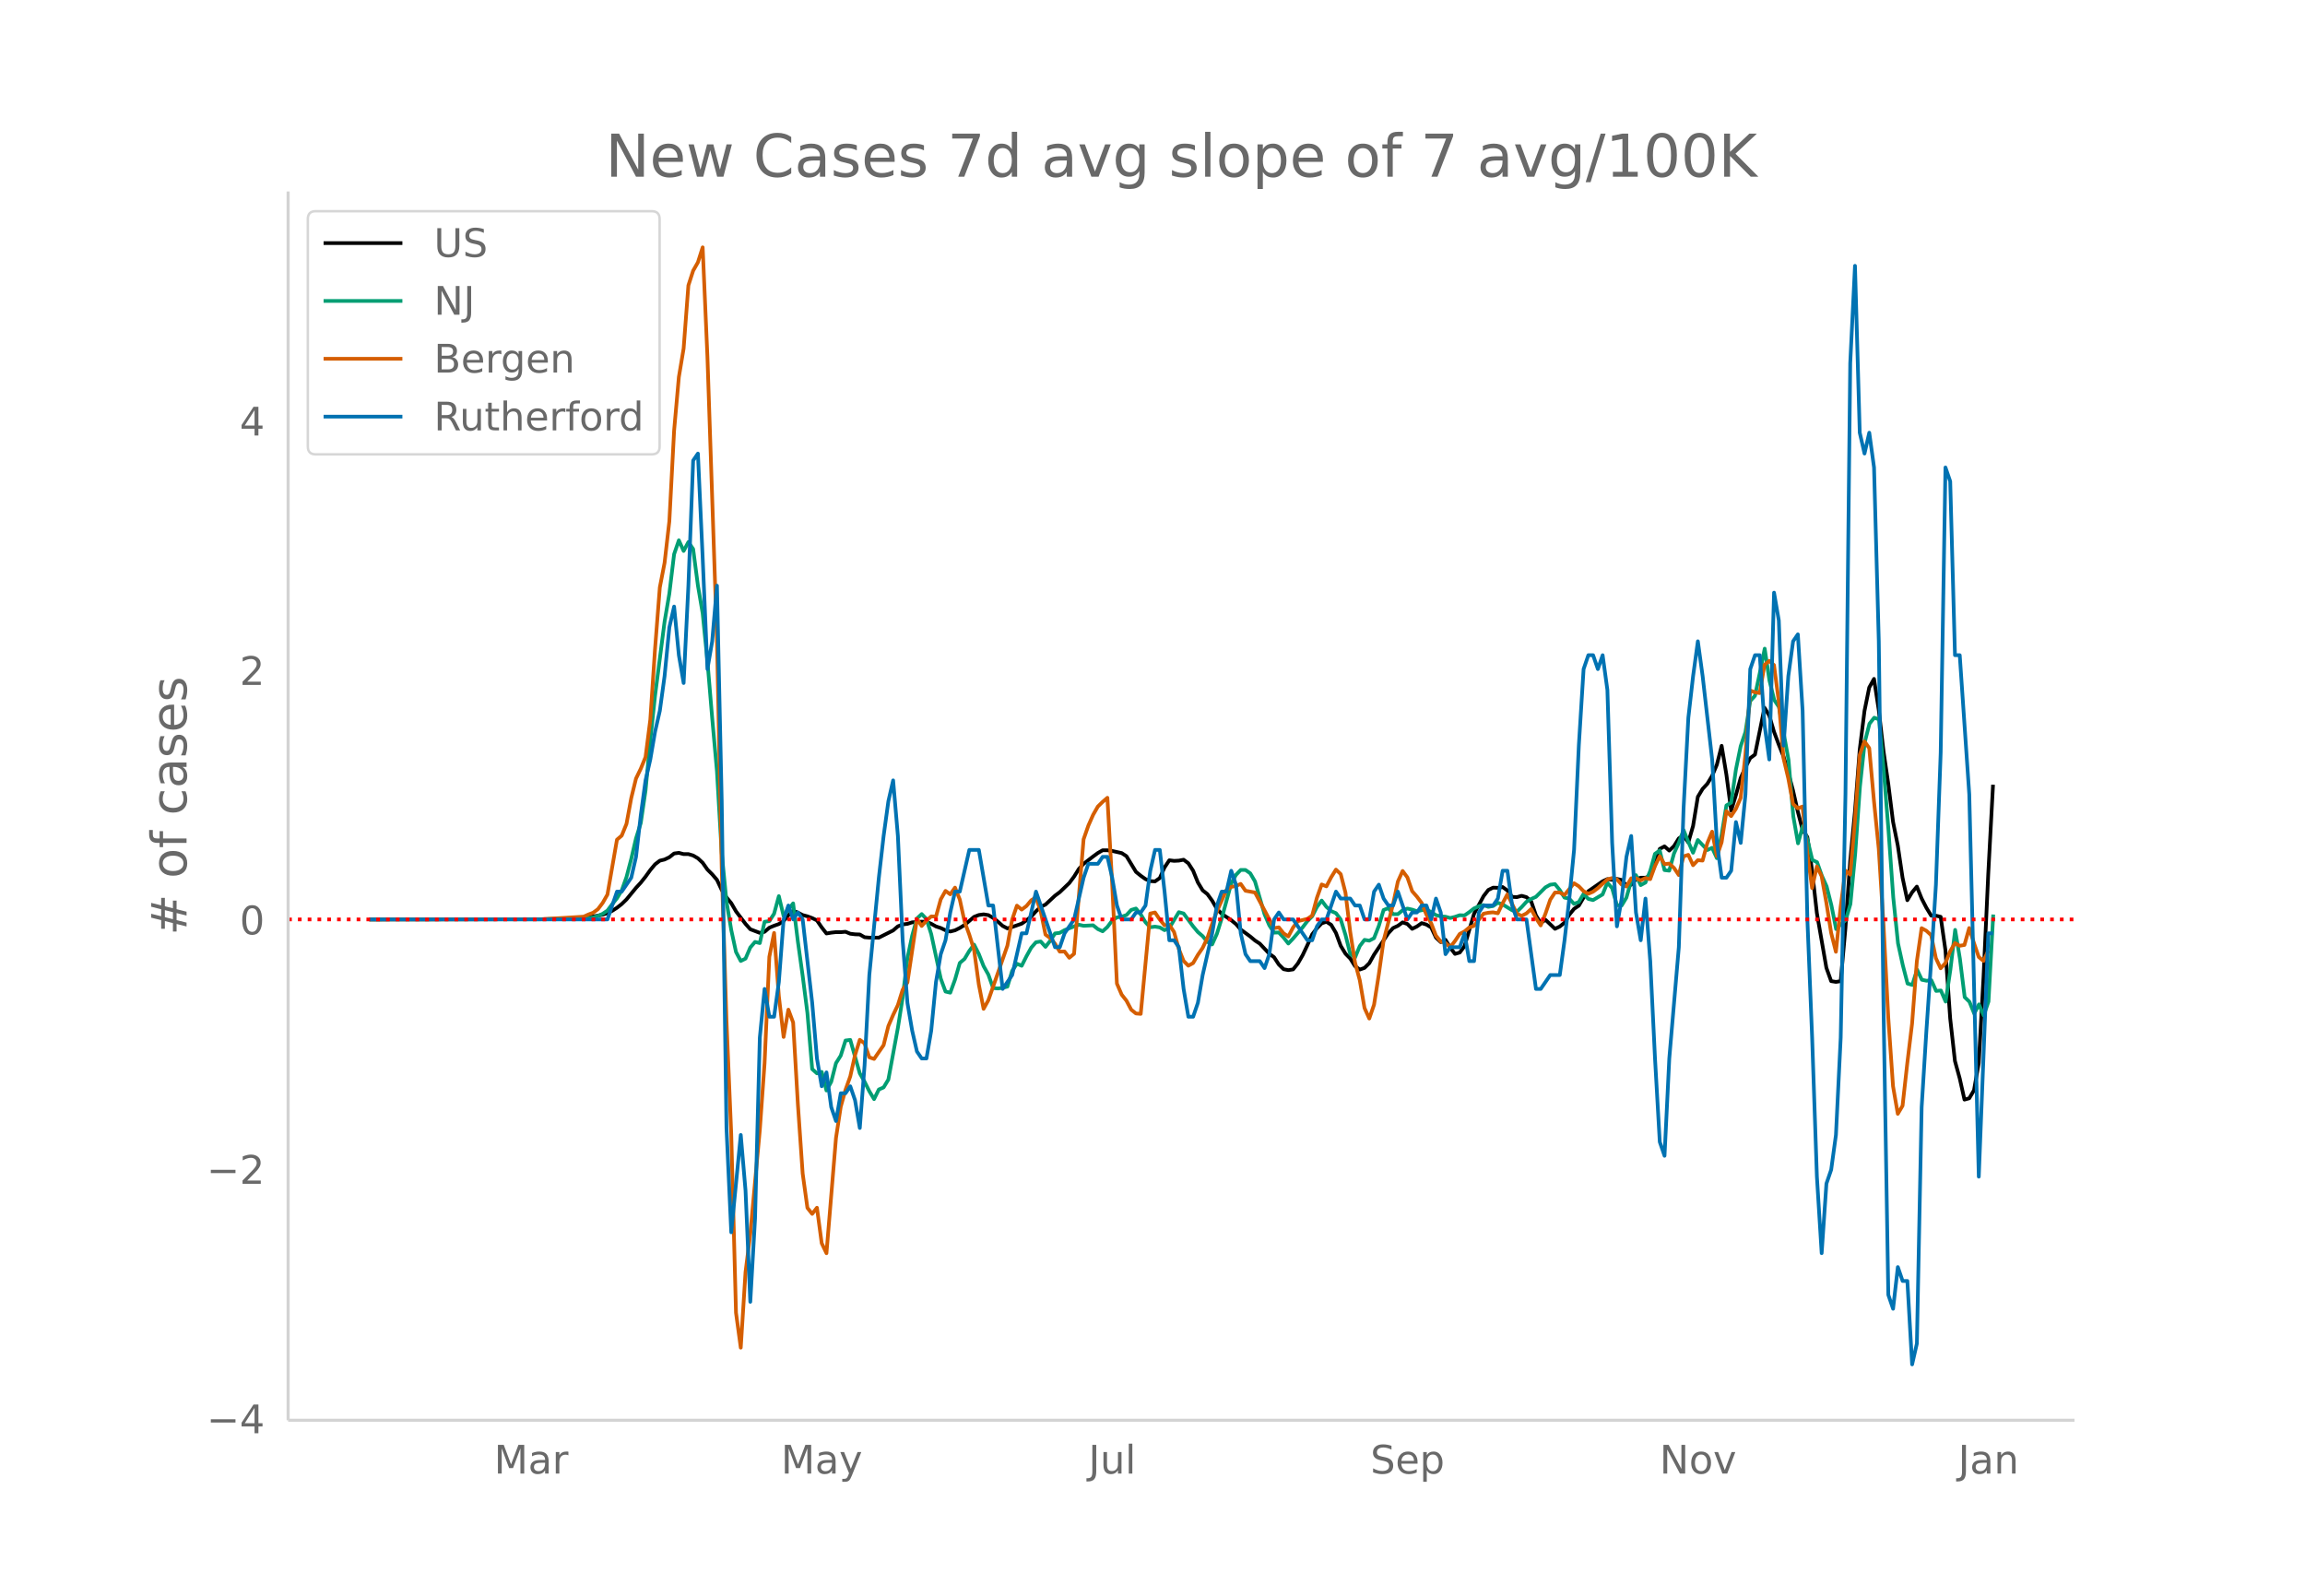 <svg height="864" viewBox="0 0 936 648" width="1248" xmlns="http://www.w3.org/2000/svg" xmlns:xlink="http://www.w3.org/1999/xlink"><defs><style>*{stroke-linecap:butt;stroke-linejoin:round}</style></defs><g id="figure_1"><path d="M0 648h936V0H0z" fill="#fff" id="patch_1"/><g id="axes_1"><path d="M117 576.72h725.4V77.76H117z" fill="none" id="patch_2"/><path clip-path="url(#pa4d2f51a24)" d="M149.973 373.345l71.553-.081 9.67-.246 3.868-.19 3.867-.384 3.868-.618 1.934-.403 1.934-.63 1.934-.94 1.934-1.237 1.934-1.513 1.933-1.868 3.868-4.708 1.934-2.105 1.934-2.44 1.934-2.684 1.934-2.326 1.934-1.477 1.934-.473 1.933-.924 1.934-1.527 1.934-.256 1.934.507 1.934-.005 1.934.581 1.934 1.127 1.934 1.82 1.934 2.753 1.933 1.925 1.934 2.257 1.934 4.11 1.934 2.989 1.934 2.357 1.934 3.337 3.868 5.086 1.933 2.176 3.868 1.482 1.934-.439 1.934-1.667 1.934-.806 1.934-.68 1.934-1.224 1.934-2.357 1.933-1.828 1.934.766 1.934.999 1.934.507 1.934.716 1.934.942 1.934 2.84 1.934 2.468 1.934-.331 1.933-.218 1.934.018 1.934-.164 1.934.799 1.934.233 1.934.068 1.934 1.119 1.934.165 3.867.008 5.802-2.926 1.934-1.668 1.934-.766 1.934-.247 1.934-.615 3.867-.267 1.934.037 1.934.82 1.934 1.082 1.934.637 1.934.918 1.934.509 1.933-.49 1.934-.971 1.934-1.187 3.868-3.307 1.934-.751 1.934-.267 1.934.308 1.934 1.109 1.933 1.556 1.934 1.721 1.934 1.013 1.934-.569 3.868-1.357 1.934-1.357 1.934-1.525 1.934-2.159 1.933-1.803 1.934-.908 3.868-3.614 1.934-1.434 3.868-3.715 1.934-2.596 1.933-3.09 1.934-2.1 3.868-2.983 1.934-1.414 1.934-1.109 1.934.01 1.934.27 3.867.865 1.934 1.262 3.868 6.369 1.934 1.565 1.934 1.37 1.934.813 1.934.118 1.934-1.362 1.933-4.307 1.934-2.908 1.934.241 1.934-.097 1.934-.37 1.934 1.45 1.934 3.011 1.934 4.766 1.933 3.198 1.934 1.541 1.934 2.666 1.934 3.337 1.934 1.998 3.868 2.579 1.934 1.587 1.934 2.216 3.867 2.835 1.934 1.63 1.934 1.255 3.868 4.117 1.934 1.404 1.934 2.966 1.934 1.904 1.933.373 1.934-.296 1.934-2.397 1.934-3.364 1.934-4.08 1.934-4.376 1.934-2.486 1.934-2.005 1.933-.636 1.934 1.256 1.934 3.289 1.934 5.24 1.934 3.187 1.934 1.965 1.934 3.081 1.934 1.394 1.934-.677 1.933-1.907 1.934-3.467 5.802-8.707 1.934-2.1 1.934-.899 1.934-1.413 1.934.67 1.933 1.963 1.934-.958 1.934-1.36 1.934.59 1.934 1.17 1.934 4.106 1.934 1.826 1.934-.921 1.933 3.189 1.934 2.531 1.934-.558 1.934-2.576 3.868-13.132 3.868-7.191 1.934-2.512 1.933-.93 1.934.057 1.934-.308 1.934 1.39 1.934 2.609 1.934.101 1.934-.535 1.934.54 1.933 1.733 1.934 5.663 1.934 3.163 1.934-1.368 3.868 3.672 1.934-.919 1.934-1.567 1.934-3.231 1.933-2.387 1.934-1.301 1.934-3.276 1.934-2.576 5.802-4.029 1.934-.913 1.934.312 1.933-.383 1.934.432 1.934 2.224 1.934-.285 1.934-2.28 1.934-.57 1.934-.007 1.934-.677 1.933-4.5 1.934-6.52 1.934-1.024 1.934 1.717 1.934-1.837 1.934-3.119 1.934-1.113 1.934 2.752 1.934-6.682 1.933-11.842 1.934-3.211 1.934-2.09 1.934-3.213 1.934-4.547 1.934-7.649 1.934 11.714 1.934 14.601 1.934-6.33 1.933-6.928 1.934-4.353 1.934-3.704 1.934-1.444 3.868-19.026 1.934 3.177 1.934 6.595 1.933 5.205 1.934 4.837 1.934 6.532 1.934 7.322 1.934 8.536 1.934 7.382 1.934 2.961 1.934 13.645 1.934 17.2 3.867 22.249 1.934 5.38 1.934.31 1.934-.29 1.934-21.53 1.934-27.322 1.934-20.13 1.934-25.065 1.933-15.686 1.934-9.545 1.934-3.473 1.934 12.697 1.934 16.69 1.934 13.24 1.934 15.437 1.934 9.63 1.933 13.077 1.934 9.097 1.934-3.205 1.934-2.314 1.934 4.828 1.934 3.755 1.934 3.18 1.934.05 1.934.443 1.933 13.545 1.934 27.719 1.934 17.313 1.934 7.037 1.934 8.623 1.934-.533 1.934-3.27 1.934-11.023 1.934-34.93 1.933-42.075 1.934-36.049h0" fill="none" stroke="#000" stroke-linecap="round" stroke-width="1.5" id="line2d_1"/><path clip-path="url(#pa4d2f51a24)" d="M149.973 373.344l79.289-.099 5.802-.203 5.801-.443 1.934-.663 1.934-.878 1.934-1.298 1.934-2.595 1.934-2.397 1.934-3.188 1.933-5.428 1.934-7.378 1.934-8.331 1.934-6.243 1.934-13.184 1.934-20.497 1.934-18.024 3.868-30.062 1.933-11.386 1.934-16.011 1.934-5.627 1.934 4.323 1.934-3.624 1.934 2.839 1.934 14.784 1.934 11.333 1.934 19.392 1.933 23.133 1.934 21.561 1.934 33.14 1.934 19.764 1.934 11.56 1.934 8.949 1.934 3.66 1.934-.96 1.933-4.51 1.934-2.263 1.934.466 1.934-8.646 1.934-.285 1.934-2.99 1.934-7.14 1.934 8.1 3.867-5.167 1.934 15.557 1.934 13.848 1.934 15.103 1.934 22.778 1.934 1.74 1.934-.582 1.934 7.54 1.934-3.537 1.933-7.558 1.934-3.072 1.934-6.12 1.934-.25 3.868 13.579 1.934 3.368 1.934 3.893 1.933 3.205 1.934-3.915 1.934-.832 1.934-3.2 3.868-20.998 1.934-12.252 1.934-16.006 1.934-9.187 1.933-6.947 1.934-1.815 1.934 2.007 1.934 6.121 3.868 18.071 1.934 5.271 1.934.46 1.933-5.318 1.934-6.749 1.934-1.652 1.934-3.252 1.934-2.549 1.934 3.828 1.934 4.91 1.934 3.44 1.934 5.463 1.933.163 1.934-.245 1.934-.494 1.934-6.406 1.934-2.897 1.934.837 1.934-3.851 1.934-3.491 1.934-2.217 1.933-.302 1.934 2.176 1.934-2.473 1.934-2.979 1.934-.233 1.934-1.1 3.868-1.512 1.933-.698 1.934.442 3.868-.204 1.934 1.542 1.934.896 1.934-1.757 1.934-2.595 1.934-1.297 1.933-.291 1.934-.64 1.934-2.1 1.934-.57 1.934 2.367 1.934 3.224 1.934 2.018 1.934-.244 1.934.303 1.933 1.128 1.934-.872 3.868-6.44 1.934.529 3.868 5.213 1.934 2.32 1.933 1.66 1.934 2.338 1.934 1.041 1.934-4.322 1.934-6.19 3.868-14.214 1.934-3.509 1.934-2.013 1.933.006 1.934 1.356 1.934 3.316 3.868 13.312 1.934 4.485 1.934 2.985 1.934-.07 1.934 2.06 1.933 2.438 1.934-2.037 3.868-4.538 1.934-2.53 1.934-1.932 1.934-3.794 1.934-2.624 1.933 2.578 1.934 1.71 1.934.82 1.934 2.566 1.934 6.272 1.934 7.727 1.934 1.507 1.934-4.696 1.934-2.53 1.933.331 1.934-1.012 1.934-4.963 1.934-6.464 1.934-.797 1.934 2.461 1.934.006 1.934-1.56 1.934-.703 1.933.419 1.934.657 1.934-.401 1.934-.192 1.934.896 1.934 1.291 1.934.483 1.934.157 1.933.53 1.934-.477 1.934-.664 1.934.088 1.934-1.344 1.934-1.507 1.934-.85 1.934-.506 1.934.722 1.933-.338 1.934-1.315 1.934.658 3.868 2.38 1.934.593 1.934-1.891 1.934-2.13 1.933-1.152 1.934-.866 3.868-3.858 1.934-1.082 1.934-.227 1.934 2.38 1.934 3.095 1.934.419 1.933 2.123 1.934-.733 1.934-3.299 1.934 2.02 1.934.482 3.868-2.298 1.934-4.77 1.934 2.193 1.933 6.929 1.934.157 1.934-3.211 1.934-6.773 1.934-2.362 1.934 4.055 1.934-1.047 1.934-4.7 1.933-6.954 1.934-1.367 1.934 7.965 1.934.233 1.934-7 1.934-4.31 1.934-5.196 1.934 4.8 1.934 4.427 1.933-5.166 3.868 4.061 1.934-.896 1.934 4.2 1.934-9.535 1.934-11.875 1.934-1.129 1.934-13.416 1.933-9.513 1.934-5.725 1.934-12.613 1.934-2.112 1.934-9.117L716.6 263.4l1.934 12.968 1.934 7.884 1.933 2.868 3.868 21.452 1.934 22.865 1.934 11.019 1.934-6.988 1.934 5.696 1.934 8.024 1.934.93 1.933 5.487 1.934 4.317 1.934 7.633 1.934 9.722 1.934-1.96 1.934-1.653 1.934-6.563 1.934-20.293 1.934-27.397 1.933-17.943 1.934-7.581 1.934-2.444 1.934.652 1.934 20.794 1.934 24.36 1.934 27.188 1.934 18.647 1.933 8.831 1.934 7.477 1.934.564 1.934-6.208 1.934 4.108 1.934.395 1.934-.203 1.934 4.334 1.934-.163 1.933 4.51 1.934-12.987 1.934-16.145 1.934 11.747 1.934 15.57 1.934 1.878 1.934 4.794 1.934-3.735 1.934 4.538 1.933-5.707 1.934-35.322h0" fill="none" stroke="#009e73" stroke-linecap="round" stroke-width="1.5" id="line2d_2"/><path clip-path="url(#pa4d2f51a24)" d="M149.973 373.344l69.62-.055 17.405-1.054 1.933-.886 1.934-.721 1.934-1.441 1.934-2.55 1.934-3.382 3.868-22.285 1.934-1.663 1.933-4.767 1.934-10.477 1.934-7.927 1.934-3.992 1.934-4.711 1.934-15.19 1.934-28.825 1.934-24.89 1.934-9.979 1.933-16.852 1.934-36.808 1.934-21.786 1.934-11.586 1.934-25.61 1.934-5.988 1.934-3.381 1.934-6.098 1.934 44.458 3.867 114.695 1.934 92.63 1.934 62.198 1.934 46.01 1.934 72.62 1.934 14.191 1.934-30.655 1.933-15.466 3.868-42.241 1.934-27.163 1.934-43.184 1.934-9.7 1.934 25.665 1.934 16.575 1.934-11.087 1.933 5.211 1.934 33.261 1.934 28.05 1.934 13.97 1.934 2.438 1.934-2.494 1.934 14.413 1.934 4.047 3.867-46.787 1.934-12.695 1.934-6.874 1.934-5.432 1.934-8.648 1.934-6.209 1.934 1.442 1.934 5.654 1.933.665 3.868-5.599 1.934-7.76 1.934-4.49 1.934-4.047 1.934-6.209 1.934-2.938 3.867-25.833 1.934 2.883 1.934-2.162 1.934-1.718 1.934.055 1.934-6.985 1.934-3.437 1.934 1.386 1.933-2.716 1.934 4.823 1.934 8.98 1.934 5.322 1.934 6.153 1.934 14.08 1.934 9.868 1.934-3.493 3.867-11.031 3.868-11.142 1.934-10.588 1.934-5.655 1.934 1.608 1.934-1.441 1.934-2.329 1.934-1.22 1.933 5.766 1.934 9.368 1.934 1.442 1.934 2.273 1.934 3.215 1.934-.056 1.934 2.55 1.934-1.607 3.867-46.51 1.934-5.543 1.934-4.38 1.934-3.381 1.934-1.885 1.934-1.663 1.934 34.647 1.934 40.8 1.933 4.49 1.934 2.439 1.934 3.658 1.934 1.553 1.934.166 3.868-40.744 1.934-.444 1.934 2.883 1.933 2.328 1.934-.166 1.934 2.882 1.934 6.874 1.934 4.878 1.934 1.94 1.934-1.053 1.934-3.326 1.933-2.827 1.934-4.047 1.934-5.765 1.934-5.044 3.868-8.704 1.934-1.22 1.934-.387 1.934-.832 1.933 2.772 3.868.72 7.736 14.469 1.934-.333 1.934 2.44 1.933 1.275 1.934-3.66 1.934-2.55 3.868-.942 1.934-1.33 1.934-7.206 1.934-5.433 1.933.776 1.934-3.714 1.934-3.104 1.934 1.829 1.934 7.539 1.934 15.965 1.934 12.362 1.934 7.207 1.934 11.308 1.933 4.269 1.934-5.6 1.934-12.306 1.934-13.692 3.868-14.856 1.934-9.147 1.934-4.324 1.934 2.605 1.933 5.6 1.934 2.217 1.934 2.55 1.934 4.767 1.934 3.492 1.934 5.045 1.934 2.384 1.934.554 1.933 1.718 1.934-2.494 1.934-2.883 1.934-.998 1.934-1.607 1.934-.665 3.868-4.934 1.934-.388 1.933-.166 1.934.388 1.934-4.047 1.934-3.659 3.868 7.872 1.934.887 1.934-.998 1.933-1.774 1.934 3.659 1.934 2.993 1.934-4.767 1.934-5.654 1.934-2.938h1.934l1.934.997 3.867-4.767 1.934 1.22 1.934 1.995 1.934 1.053 1.934-.831 1.934-1.441 3.868-3.548 1.934-.554 1.933.498 1.934 2.162 1.934.776 1.934-3.326h1.934l1.934.832 1.934-.942 1.934.443 1.933-5.322 1.934-3.991 1.934 3.215 1.934-.222 1.934 1.774 1.934 2.883 1.934-7.595 1.934-.61 1.934 4.214 1.933-2.051 1.934.166 1.934-7.096 1.934-4.656 1.934 9.978 1.934-5.654 1.934-12.64 1.934 1.996 1.934-2.938 1.933-4.435 1.934-17.572 1.934-26.055 1.934.721 1.934.333 1.934-11.475 1.934-1.608 1.934 1.719 1.933 14.634 1.934 23.227 1.934 8.15 1.934 10.366 1.934 1.773 1.934-.72 1.934 18.903 1.934 14.191 1.934-8.758 1.933 3.935 1.934 10.81 1.934 12.196 1.934 7.705 1.934-18.293 1.934-14.69 1.934 1.663 1.934-21.897 1.934-26.72 1.933-5.487 1.934 2.716 1.934 21.564 1.934 19.291 1.934 30.822 1.934 37.75 1.934 27.884 1.934 11.198 1.933-3.27 1.934-17.352 1.934-16.02 1.934-25.278 1.934-13.471 1.934 1.053 1.934 1.774 1.934 9.369 1.934 4.102 1.933-2.107 1.934-4.823 1.934-3.326 1.934 1.11 1.934-.334 1.934-6.873 1.934 6.097 1.934 5.655 1.934 1.607 1.933-4.157h0" fill="none" stroke="#d55e00" stroke-linecap="round" stroke-width="1.5" id="line2d_3"/><path clip-path="url(#pa4d2f51a24)" d="M149.973 373.344h96.694l3.868-11.293h1.934l3.867-5.647 1.934-8.47 1.934-16.94 1.934-14.117 1.934-8.47 1.934-11.294 1.934-8.47 1.934-14.117 1.933-19.763 1.934-8.47 1.934 19.763 1.934 11.294 1.934-39.528 1.934-50.82 1.934-2.824 1.934 42.35 1.934 45.175 1.933-11.294 1.934-22.587 1.934 87.525 1.934 132.698 1.934 42.35 3.868-39.526 1.934 22.587 1.933 45.174 1.934-33.88 1.934-73.408 1.934-19.764 1.934 11.293h1.934l1.934-14.116 1.934-25.41 1.934-5.648 1.933 5.647 1.934-2.823 1.934 2.823 3.868 33.88 1.934 22.588 1.934 11.293 1.934-5.647 1.934 14.117 1.933 5.647 1.934-11.294h1.934l1.934-2.823 1.934 5.647 1.934 11.293 1.934-25.41 1.934-36.704 3.867-39.527 1.934-16.94 1.934-14.117 1.934-8.47 1.934 22.587 1.934 42.35 1.934 25.41 1.934 11.294 1.933 8.47 1.934 2.824h1.934l1.934-11.294 1.934-19.763 1.934-11.294 1.934-5.647 1.934-11.293 1.933-8.47h1.934l3.868-16.94h3.868l3.868 22.586h1.934l3.867 33.88 3.868-5.646 3.868-16.94h1.934l3.868-16.94 7.735 22.587h1.934l1.934-5.647 3.868-5.647 3.867-16.94 1.934-5.647h3.868l1.934-2.823h1.934l1.934 8.47 1.934 11.293 1.933 5.647h3.868l1.934-2.823h1.934l1.934-2.824 1.934-14.116 1.934-8.47h1.934l1.933 16.94 1.934 19.763h1.934l1.934 2.824 1.934 16.94 1.934 11.293h1.934l1.934-5.646 1.933-11.294 3.868-16.94 1.934-11.294 1.934-5.646h1.934l1.934-8.47 1.934 5.646 1.934 19.764 1.933 8.47 1.934 2.823h3.868l1.934 2.824 1.934-5.647 1.934-14.117 1.934-2.823 1.934 2.823h3.867l5.802 8.47h1.934l1.934-5.646 1.934-2.824h1.933l3.868-11.293 1.934 2.823h3.868l1.934 2.823h1.934l1.934 5.647h1.933l1.934-11.293 1.934-2.824 1.934 5.647 1.934 2.823h1.934l1.934-5.646 3.868 11.293 1.933-2.823h1.934l1.934-2.824h1.934l1.934 5.647 1.934-8.47 1.934 5.647 1.934 16.94 1.933-2.823h3.868l1.934-5.647 1.934 11.293h1.934l1.934-19.763 1.934-2.824h3.867l1.934-2.823 1.934-11.293h1.934l1.934 14.116 1.934 5.647h3.868l3.867 28.234h1.934l3.868-5.647h3.868l1.934-14.117 1.934-16.94 1.933-19.764 1.934-42.35 1.934-31.057 1.934-5.647h1.934l1.934 5.647 1.934-5.647 1.934 14.117 1.934 62.114 1.933 33.88 1.934-11.293 1.934-16.94 1.934-8.47 1.934 31.057 1.934 11.293 1.934-16.94 1.934 25.41 1.933 39.528 1.934 33.88 1.934 5.647 1.934-39.527 3.868-45.174 1.934-56.468 1.934-36.704 1.934-16.94 1.933-14.117 1.934 14.117 3.868 33.88 1.934 33.881 1.934 14.117h1.934l1.934-2.823 1.934-19.764 1.933 8.47 1.934-19.764 1.934-50.82 1.934-5.647h1.934l1.934 28.234 1.934 14.117 1.934-67.761 1.933 11.293 1.934 50.82 1.934-28.233 1.934-14.117 1.934-2.823 1.934 31.057 1.934 84.701 1.934 47.998 1.934 56.467 1.933 31.057 1.934-28.234 1.934-5.646 1.934-14.117 1.934-39.527 1.934-98.819 1.934-175.049 1.934-39.527 1.934 67.761 1.933 8.47 1.934-8.47 1.934 14.117 1.934 70.584 1.934 149.639 1.934 115.758 1.934 5.647 1.934-16.94 1.933 5.647h1.934l1.934 33.88 1.934-8.47 1.934-95.995 1.934-31.057 1.934-28.234 1.934-31.057 1.934-53.644 1.933-115.758 1.934 5.647 1.934 70.584h1.934l3.868 56.467 3.868 155.286 3.867-98.818h1.934" fill="none" stroke="#0072b2" stroke-linecap="round" stroke-width="1.5" id="line2d_4"/><path clip-path="url(#pa4d2f51a24)" d="M117 373.344h725.4" fill="none" stroke="red" stroke-dasharray="1.5,2.475" stroke-width="1.5" id="line2d_5"/><path d="M117 576.72V77.76" fill="none" stroke="#d3d3d3" stroke-linecap="square" stroke-width="1.25" id="patch_3"/><path d="M117 576.72h725.4" fill="none" stroke="#d3d3d3" stroke-linecap="square" stroke-width="1.25" id="patch_4"/><g id="matplotlib.axis_1"><g id="xtick_1"><g transform="matrix(.16 0 0 -.16 200.631 598.378)" fill="#696969" id="text_1"><defs><path d="M9.813 72.906h14.703l18.593-49.61 18.703 49.61h14.704V0H66.89v64.016l-18.797-50h-9.907l-18.796 50V0H9.813z" id="DejaVuSans-77"/><path d="M34.281 27.484q-10.89 0-15.093-2.484-4.204-2.484-4.204-8.5 0-4.781 3.157-7.594 3.156-2.797 8.562-2.797 7.485 0 12 5.297 4.516 5.297 4.516 14.078v2zm17.922 3.72V0H43.22v8.297Q40.14 3.328 35.547.953q-4.594-2.375-11.234-2.375-8.391 0-13.36 4.719Q6 8.016 6 15.922q0 9.219 6.172 13.906 6.187 4.688 18.437 4.688h12.61v.89q0 6.203-4.078 9.594-4.078 3.39-11.453 3.39-4.688 0-9.141-1.124-4.438-1.125-8.531-3.375v8.312q4.921 1.906 9.562 2.844 4.64.953 9.031.953 11.875 0 17.735-6.156 5.86-6.14 5.86-18.64z" id="DejaVuSans-97"/><path d="M41.11 46.297q-1.516.875-3.297 1.281Q36.03 48 33.89 48q-7.625 0-11.703-4.953-4.079-4.953-4.079-14.234V0H9.08v54.688h9.03v-8.5q2.844 4.984 7.375 7.39Q30.031 56 36.531 56q.922 0 2.047-.125 1.125-.11 2.484-.36z" id="DejaVuSans-114"/></defs><use xlink:href="#DejaVuSans-77"/><use x="86.279" xlink:href="#DejaVuSans-97"/><use x="147.559" xlink:href="#DejaVuSans-114"/></g></g><g id="xtick_2"><g transform="matrix(.16 0 0 -.16 317.152 598.378)" fill="#696969" id="text_2"><defs><path d="M32.172-5.078q-3.797-9.766-7.422-12.735-3.61-2.984-9.656-2.984H7.906v7.516h5.282q3.703 0 5.75 1.765Q21-9.766 23.483-3.219l1.61 4.094-22.11 53.813H12.5l17.094-42.766 17.093 42.766h9.516z" id="DejaVuSans-121"/></defs><use xlink:href="#DejaVuSans-77"/><use x="86.279" xlink:href="#DejaVuSans-97"/><use x="147.559" xlink:href="#DejaVuSans-121"/></g></g><g id="xtick_3"><g transform="matrix(.16 0 0 -.16 442.006 598.378)" fill="#696969" id="text_3"><defs><path d="M9.813 72.906h9.859V5.078q0-13.187-5-19.14-5-5.954-16.094-5.954h-3.75v8.297h3.078q6.531 0 9.219 3.672Q9.813-4.39 9.813 5.078z" id="DejaVuSans-74"/><path d="M8.5 21.578v33.11h8.984V21.922q0-7.766 3.016-11.656 3.031-3.875 9.094-3.875 7.265 0 11.484 4.64 4.234 4.64 4.234 12.656v31h8.985V0h-8.984v8.406Q42.047 3.422 37.718 1q-4.313-2.422-10.032-2.422-9.421 0-14.312 5.86Q8.5 10.296 8.5 21.578zM31.11 56z" id="DejaVuSans-117"/><path d="M9.422 75.984h8.984V0H9.422z" id="DejaVuSans-108"/></defs><use xlink:href="#DejaVuSans-74"/><use x="29.492" xlink:href="#DejaVuSans-117"/><use x="92.871" xlink:href="#DejaVuSans-108"/></g></g><g id="xtick_4"><g transform="matrix(.16 0 0 -.16 556.48 598.378)" fill="#696969" id="text_4"><defs><path d="M53.516 70.516V60.89q-5.61 2.687-10.594 4-4.984 1.328-9.625 1.328-8.047 0-12.422-3.125t-4.375-8.89q0-4.845 2.906-7.313 2.907-2.453 11.016-3.97l5.953-1.218q11.031-2.11 16.281-7.406 5.25-5.297 5.25-14.172 0-10.61-7.11-16.078-7.093-5.469-20.812-5.469-5.172 0-11.015 1.172Q13.14.922 6.89 3.219v10.156q6-3.36 11.765-5.078 5.766-1.703 11.328-1.703 8.438 0 13.032 3.312 4.593 3.328 4.593 9.485 0 5.359-3.297 8.39-3.296 3.032-10.812 4.547L27.484 33.5q-11.03 2.188-15.968 6.875-4.922 4.688-4.922 13.047 0 9.672 6.812 15.234 6.813 5.563 18.766 5.563 5.14 0 10.453-.938 5.328-.922 10.89-2.765z" id="DejaVuSans-83"/><path d="M56.203 29.594v-4.39H14.891q.593-9.282 5.593-14.142 5-4.859 13.938-4.859 5.172 0 10.031 1.266 4.86 1.265 9.656 3.812v-8.5Q49.266.734 44.187-.344 39.11-1.422 33.892-1.422q-13.094 0-20.735 7.61-7.64 7.625-7.64 20.625 0 13.421 7.25 21.296Q20.016 56 32.328 56q11.031 0 17.453-7.11 6.422-7.093 6.422-19.296zm-8.984 2.64q-.094 7.36-4.125 11.75-4.032 4.407-10.672 4.407-7.516 0-12.031-4.25-4.516-4.25-5.203-11.97z" id="DejaVuSans-101"/><path d="M18.11 8.203v-29H9.077v75.484h9.031v-8.296q2.844 4.875 7.157 7.234Q29.594 56 35.594 56q9.968 0 16.187-7.906 6.235-7.907 6.235-20.797T51.78 6.484q-6.218-7.906-16.187-7.906-6 0-10.328 2.375-4.313 2.375-7.157 7.25zm30.578 19.094q0 9.906-4.079 15.547-4.078 5.64-11.203 5.64-7.14 0-11.218-5.64-4.079-5.64-4.079-15.547 0-9.906 4.078-15.547 4.079-5.64 11.22-5.64 7.124 0 11.202 5.64t4.078 15.547z" id="DejaVuSans-112"/></defs><use xlink:href="#DejaVuSans-83"/><use x="63.477" xlink:href="#DejaVuSans-101"/><use x="125" xlink:href="#DejaVuSans-112"/></g></g><g id="xtick_5"><g transform="matrix(.16 0 0 -.16 673.911 598.378)" fill="#696969" id="text_5"><defs><path d="M9.813 72.906h13.28l32.329-60.984v60.984h9.562V0h-13.28L19.39 60.984V0H9.813z" id="DejaVuSans-78"/><path d="M30.61 48.39q-7.22 0-11.422-5.64-4.204-5.64-4.204-15.453 0-9.813 4.172-15.453 4.188-5.64 11.453-5.64 7.188 0 11.375 5.655 4.203 5.672 4.203 15.438 0 9.719-4.203 15.406-4.187 5.688-11.375 5.688zm0 7.61q11.718 0 18.406-7.625 6.703-7.61 6.703-21.078 0-13.422-6.703-21.078-6.688-7.64-18.407-7.64-11.765 0-18.437 7.64-6.656 7.656-6.656 21.078 0 13.469 6.656 21.078Q18.844 56 30.609 56z" id="DejaVuSans-111"/><path d="M2.984 54.688H12.5L29.594 8.797l17.093 45.89h9.516L35.687 0H23.485z" id="DejaVuSans-118"/></defs><use xlink:href="#DejaVuSans-78"/><use x="74.805" xlink:href="#DejaVuSans-111"/><use x="135.986" xlink:href="#DejaVuSans-118"/></g></g><g id="xtick_6"><g transform="matrix(.16 0 0 -.16 795.16 598.378)" fill="#696969" id="text_6"><defs><path d="M54.89 33.016V0h-8.984v32.719q0 7.765-3.031 11.61-3.031 3.858-9.078 3.858-7.281 0-11.484-4.64-4.204-4.625-4.204-12.64V0H9.08v54.688h9.03v-8.5q3.235 4.937 7.594 7.374Q30.078 56 35.797 56q9.422 0 14.25-5.828 4.844-5.828 4.844-17.156z" id="DejaVuSans-110"/></defs><use xlink:href="#DejaVuSans-74"/><use x="29.492" xlink:href="#DejaVuSans-97"/><use x="90.771" xlink:href="#DejaVuSans-110"/></g></g></g><g id="matplotlib.axis_2"><g id="ytick_1"><g transform="matrix(.16 0 0 -.16 83.912 581.994)" fill="#696969" id="text_7"><defs><path d="M10.594 35.5h62.593v-8.297H10.594z" id="DejaVuSans-8722"/><path d="M37.797 64.313L12.89 25.39h24.906zm-2.594 8.593H47.61V25.391h10.407v-8.203H47.609V0h-9.812v17.188H4.89v9.515z" id="DejaVuSans-52"/></defs><use xlink:href="#DejaVuSans-8722"/><use x="83.789" xlink:href="#DejaVuSans-52"/></g></g><g id="ytick_2"><g transform="matrix(.16 0 0 -.16 83.912 480.708)" fill="#696969" id="text_8"><defs><path d="M19.188 8.297h34.421V0H7.33v8.297q5.609 5.812 15.296 15.594 9.703 9.797 12.188 12.64 4.734 5.313 6.609 9 1.89 3.688 1.89 7.25 0 5.813-4.078 9.469-4.078 3.672-10.625 3.672-4.64 0-9.797-1.61-5.14-1.609-11-4.89v9.969Q13.767 71.78 18.938 73q5.188 1.219 9.485 1.219 11.328 0 18.062-5.672 6.735-5.656 6.735-15.125 0-4.5-1.688-8.531-1.672-4.016-6.125-9.485-1.218-1.422-7.765-8.187-6.532-6.766-18.453-18.922z" id="DejaVuSans-50"/></defs><use xlink:href="#DejaVuSans-8722"/><use x="83.789" xlink:href="#DejaVuSans-50"/></g></g><g id="ytick_3"><g transform="matrix(.16 0 0 -.16 97.32 379.423)" fill="#696969" id="text_9"><defs><path d="M31.781 66.406q-7.61 0-11.453-7.5Q16.5 51.422 16.5 36.375q0-14.984 3.828-22.484 3.844-7.5 11.453-7.5 7.672 0 11.5 7.5 3.844 7.5 3.844 22.484 0 15.047-3.844 22.531-3.828 7.5-11.5 7.5zm0 7.813q12.266 0 18.735-9.703 6.468-9.688 6.468-28.141 0-18.406-6.468-28.11-6.47-9.687-18.735-9.687-12.25 0-18.718 9.688-6.47 9.703-6.47 28.109 0 18.453 6.47 28.14Q19.53 74.22 31.78 74.22z" id="DejaVuSans-48"/></defs><use xlink:href="#DejaVuSans-48"/></g></g><g id="ytick_4"><use xlink:href="#DejaVuSans-50" transform="matrix(.16 0 0 -.16 97.32 278.138)" fill="#696969" id="text_10"/></g><g id="ytick_5"><use xlink:href="#DejaVuSans-52" transform="matrix(.16 0 0 -.16 97.32 176.852)" fill="#696969" id="text_11"/></g><g transform="matrix(0 -.2 -.2 0 75.753 379.813)" fill="#696969" id="text_12"><defs><path d="M51.125 44H36.922l-4.11-16.313h14.313zm-7.328 27.781l-5.078-20.265h14.265L58.11 71.78h7.813L60.89 51.516h15.234V44h-17.14l-4-16.313h15.53V20.22H53.079L48 0h-7.813l5.032 20.219H30.906L25.875 0h-7.86l5.079 20.219H7.719v7.468h17.187L29 44H13.281v7.516h17.625l4.985 20.265z" id="DejaVuSans-35"/><path d="M37.11 75.984V68.5h-8.594q-4.828 0-6.72-1.953-1.874-1.953-1.874-7.031v-4.828h14.797v-6.985H19.922V0H10.89v47.703H2.297v6.984h8.594V58.5q0 9.125 4.25 13.297 4.25 4.187 13.468 4.187z" id="DejaVuSans-102"/><path d="M48.781 52.594v-8.407q-3.812 2.11-7.64 3.157-3.828 1.047-7.735 1.047-8.75 0-13.593-5.547-4.829-5.532-4.829-15.547 0-10.016 4.829-15.563 4.843-5.53 13.593-5.53 3.907 0 7.735 1.046 3.828 1.047 7.64 3.156V2.094Q45.016.344 40.984-.531q-4.015-.89-8.562-.89-12.36 0-19.64 7.765-7.266 7.765-7.266 20.953 0 13.375 7.343 21.031Q20.22 56 33.016 56q4.14 0 8.093-.86 3.953-.843 7.672-2.546z" id="DejaVuSans-99"/><path d="M44.281 53.078v-8.5q-3.797 1.953-7.906 2.922-4.094.984-8.5.984-6.688 0-10.031-2.047-3.344-2.046-3.344-6.156 0-3.125 2.39-4.906 2.391-1.781 9.626-3.39l3.078-.688q9.562-2.047 13.593-5.781 4.032-3.735 4.032-10.422 0-7.625-6.032-12.078-6.03-4.438-16.578-4.438-4.39 0-9.156.86Q10.688.296 5.422 2v9.281q4.984-2.594 9.812-3.89 4.829-1.282 9.579-1.282 6.343 0 9.75 2.172 3.421 2.172 3.421 6.125 0 3.656-2.468 5.61-2.453 1.953-10.813 3.765l-3.125.735q-8.344 1.75-12.062 5.39-3.704 3.64-3.704 9.985 0 7.718 5.47 11.906Q16.75 56 26.811 56q4.97 0 9.36-.734 4.406-.72 8.11-2.188z" id="DejaVuSans-115"/></defs><use xlink:href="#DejaVuSans-35"/><use x="83.789" xlink:href="#DejaVuSans-32"/><use x="115.576" xlink:href="#DejaVuSans-111"/><use x="176.758" xlink:href="#DejaVuSans-102"/><use x="211.963" xlink:href="#DejaVuSans-32"/><use x="243.75" xlink:href="#DejaVuSans-99"/><use x="298.73" xlink:href="#DejaVuSans-97"/><use x="360.01" xlink:href="#DejaVuSans-115"/><use x="412.109" xlink:href="#DejaVuSans-101"/><use x="473.633" xlink:href="#DejaVuSans-115"/></g></g><g transform="matrix(.24 0 0 -.24 245.86 71.76)" fill="#696969" id="text_13"><defs><path d="M4.203 54.688h8.985l11.234-42.672 11.172 42.672h10.593l11.235-42.672 11.187 42.672h8.985L63.28 0H52.688L40.922 44.828 29.109 0H18.5z" id="DejaVuSans-119"/><path d="M64.406 67.281v-10.39q-4.984 4.64-10.625 6.922-5.64 2.296-11.984 2.296-12.5 0-19.14-7.64-6.641-7.64-6.641-22.094 0-14.406 6.64-22.047 6.64-7.64 19.14-7.64 6.345 0 11.985 2.296 5.64 2.297 10.625 6.938V5.609Q59.234 2.094 53.437.33q-5.78-1.75-12.218-1.75-16.563 0-26.094 10.124-9.516 10.14-9.516 27.672 0 17.578 9.516 27.703 9.531 10.14 26.094 10.14 6.531 0 12.312-1.734 5.797-1.734 10.875-5.203z" id="DejaVuSans-67"/><path d="M8.203 72.906h46.875v-4.203L28.61 0H18.312L43.22 64.594H8.203z" id="DejaVuSans-55"/><path d="M45.406 46.39v29.594h8.985V0h-8.985v8.203Q42.578 3.328 38.25.953q-4.313-2.375-10.375-2.375-9.906 0-16.14 7.906-6.22 7.922-6.22 20.813 0 12.89 6.22 20.797Q17.968 56 27.874 56q6.063 0 10.375-2.375 4.328-2.36 7.156-7.234zm-30.61-19.093q0-9.906 4.079-15.547 4.078-5.64 11.203-5.64 7.125 0 11.219 5.64 4.11 5.64 4.11 15.547 0 9.906-4.11 15.547-4.094 5.64-11.219 5.64-7.125 0-11.203-5.64-4.078-5.64-4.078-15.547z" id="DejaVuSans-100"/><path d="M45.406 27.984q0 9.766-4.031 15.125-4.016 5.375-11.297 5.375-7.219 0-11.25-5.375-4.031-5.359-4.031-15.125 0-9.718 4.031-15.093t11.25-5.375q7.281 0 11.297 5.375 4.031 5.375 4.031 15.093zm8.985-21.203q0-13.953-6.203-20.765Q42-20.797 29.203-20.797q-4.734 0-8.937.703-4.203.703-8.157 2.172v8.735q3.954-2.141 7.813-3.157 3.86-1.031 7.86-1.031 8.843 0 13.234 4.61 4.39 4.609 4.39 13.937v4.453q-2.781-4.844-7.125-7.234Q33.938 0 27.875 0 17.828 0 11.672 7.656q-6.156 7.672-6.156 20.328 0 12.688 6.156 20.344Q17.828 56 27.875 56q6.063 0 10.406-2.39 4.344-2.391 7.125-7.22v8.297h8.985z" id="DejaVuSans-103"/><path d="M25.39 72.906h8.297L8.297-9.28H0z" id="DejaVuSans-47"/><path d="M12.406 8.297h16.11v55.625l-17.532-3.516v8.985l17.438 3.515h9.86V8.296H54.39V0H12.406z" id="DejaVuSans-49"/><path d="M9.813 72.906h9.859V42.094L52.39 72.906h12.703L28.906 38.922 67.672 0H54.688L19.672 35.11V0h-9.86z" id="DejaVuSans-75"/></defs><use xlink:href="#DejaVuSans-78"/><use x="74.805" xlink:href="#DejaVuSans-101"/><use x="136.328" xlink:href="#DejaVuSans-119"/><use x="218.115" xlink:href="#DejaVuSans-32"/><use x="249.902" xlink:href="#DejaVuSans-67"/><use x="319.727" xlink:href="#DejaVuSans-97"/><use x="381.006" xlink:href="#DejaVuSans-115"/><use x="433.105" xlink:href="#DejaVuSans-101"/><use x="494.629" xlink:href="#DejaVuSans-115"/><use x="546.729" xlink:href="#DejaVuSans-32"/><use x="578.516" xlink:href="#DejaVuSans-55"/><use x="642.139" xlink:href="#DejaVuSans-100"/><use x="705.615" xlink:href="#DejaVuSans-32"/><use x="737.402" xlink:href="#DejaVuSans-97"/><use x="798.682" xlink:href="#DejaVuSans-118"/><use x="857.861" xlink:href="#DejaVuSans-103"/><use x="921.338" xlink:href="#DejaVuSans-32"/><use x="953.125" xlink:href="#DejaVuSans-115"/><use x="1005.225" xlink:href="#DejaVuSans-108"/><use x="1033.008" xlink:href="#DejaVuSans-111"/><use x="1094.189" xlink:href="#DejaVuSans-112"/><use x="1157.666" xlink:href="#DejaVuSans-101"/><use x="1219.189" xlink:href="#DejaVuSans-32"/><use x="1250.977" xlink:href="#DejaVuSans-111"/><use x="1312.158" xlink:href="#DejaVuSans-102"/><use x="1347.363" xlink:href="#DejaVuSans-32"/><use x="1379.15" xlink:href="#DejaVuSans-55"/><use x="1442.773" xlink:href="#DejaVuSans-32"/><use x="1474.561" xlink:href="#DejaVuSans-97"/><use x="1535.84" xlink:href="#DejaVuSans-118"/><use x="1595.02" xlink:href="#DejaVuSans-103"/><use x="1658.496" xlink:href="#DejaVuSans-47"/><use x="1692.188" xlink:href="#DejaVuSans-49"/><use x="1755.811" xlink:href="#DejaVuSans-48"/><use x="1819.434" xlink:href="#DejaVuSans-48"/><use x="1883.057" xlink:href="#DejaVuSans-75"/></g><g id="legend_1"><path d="M128.2 184.5h136.45q3.2 0 3.2-3.2V88.96q0-3.2-3.2-3.2H128.2q-3.2 0-3.2 3.2v92.34q0 3.2 3.2 3.2z" fill="none" opacity=".8" stroke="#ccc" id="patch_5"/><path d="M131.4 98.718h32" fill="none" stroke="#000" stroke-linecap="round" stroke-width="1.5" id="line2d_6"/><g transform="matrix(.16 0 0 -.16 176.2 104.317)" fill="#696969" id="text_14"><defs><path d="M8.688 72.906h9.921V28.61q0-11.718 4.235-16.875 4.25-5.14 13.781-5.14 9.469 0 13.719 5.14 4.25 5.157 4.25 16.875v44.297H64.5V27.391q0-14.25-7.063-21.532-7.046-7.28-20.812-7.28-13.828 0-20.89 7.28-7.047 7.282-7.047 21.532z" id="DejaVuSans-85"/></defs><use xlink:href="#DejaVuSans-85"/><use x="73.193" xlink:href="#DejaVuSans-83"/></g><path d="M131.4 122.203h32" fill="none" stroke="#009e73" stroke-linecap="round" stroke-width="1.5" id="line2d_8"/><g transform="matrix(.16 0 0 -.16 176.2 127.802)" fill="#696969" id="text_15"><use xlink:href="#DejaVuSans-78"/><use x="74.805" xlink:href="#DejaVuSans-74"/></g><path d="M131.4 145.688h32" fill="none" stroke="#d55e00" stroke-linecap="round" stroke-width="1.5" id="line2d_10"/><g transform="matrix(.16 0 0 -.16 176.2 151.287)" fill="#696969" id="text_16"><defs><path d="M19.672 34.813V8.108H35.5q7.953 0 11.781 3.297 3.844 3.297 3.844 10.078 0 6.844-3.844 10.078-3.828 3.25-11.781 3.25zm0 29.984V42.828h14.61q7.218 0 10.75 2.703 3.546 2.719 3.546 8.282 0 5.515-3.547 8.25-3.531 2.734-10.75 2.734zm-9.86 8.11h25.204q11.28 0 17.375-4.688Q58.5 63.53 58.5 54.89q0-6.703-3.125-10.657-3.125-3.953-9.188-4.922 7.282-1.562 11.313-6.53 4.031-4.954 4.031-12.376 0-9.765-6.64-15.093Q48.25 0 35.984 0H9.812z" id="DejaVuSans-66"/></defs><use xlink:href="#DejaVuSans-66"/><use x="68.604" xlink:href="#DejaVuSans-101"/><use x="130.127" xlink:href="#DejaVuSans-114"/><use x="169.49" xlink:href="#DejaVuSans-103"/><use x="232.967" xlink:href="#DejaVuSans-101"/><use x="294.49" xlink:href="#DejaVuSans-110"/></g><path d="M131.4 169.173h32" fill="none" stroke="#0072b2" stroke-linecap="round" stroke-width="1.5" id="line2d_12"/><g transform="matrix(.16 0 0 -.16 176.2 174.773)" fill="#696969" id="text_17"><defs><path d="M44.39 34.188q3.172-1.079 6.172-4.594 3-3.516 6.032-9.672L66.609 0H56l-9.313 18.703q-3.624 7.328-7.015 9.719-3.39 2.39-9.25 2.39h-10.75V0h-9.86v72.906h22.266q12.5 0 18.656-5.234 6.157-5.219 6.157-15.766 0-6.89-3.203-11.437-3.204-4.532-9.297-6.282zM19.673 64.797V38.922h12.406q7.125 0 10.766 3.297 3.64 3.297 3.64 9.687 0 6.39-3.64 9.64-3.64 3.25-10.766 3.25z" id="DejaVuSans-82"/><path d="M18.313 70.219V54.688h18.5v-6.985h-18.5V18.016q0-6.688 1.828-8.594 1.828-1.906 7.453-1.906h9.218V0h-9.218q-10.407 0-14.36 3.875-3.953 3.89-3.953 14.14v29.688H2.687v6.984h6.594V70.22z" id="DejaVuSans-116"/><path d="M54.89 33.016V0h-8.984v32.719q0 7.765-3.031 11.61-3.031 3.858-9.078 3.858-7.281 0-11.484-4.64-4.204-4.625-4.204-12.64V0H9.08v75.984h9.03V46.188q3.235 4.937 7.594 7.374Q30.078 56 35.797 56q9.422 0 14.25-5.828 4.844-5.828 4.844-17.156z" id="DejaVuSans-104"/></defs><use xlink:href="#DejaVuSans-82"/><use x="64.982" xlink:href="#DejaVuSans-117"/><use x="128.361" xlink:href="#DejaVuSans-116"/><use x="167.57" xlink:href="#DejaVuSans-104"/><use x="230.949" xlink:href="#DejaVuSans-101"/><use x="292.473" xlink:href="#DejaVuSans-114"/><use x="333.586" xlink:href="#DejaVuSans-102"/><use x="368.791" xlink:href="#DejaVuSans-111"/><use x="429.973" xlink:href="#DejaVuSans-114"/><use x="469.336" xlink:href="#DejaVuSans-100"/></g></g></g></g><defs><clipPath id="pa4d2f51a24"><path d="M117 77.76h725.4v498.96H117z"/></clipPath></defs></svg>